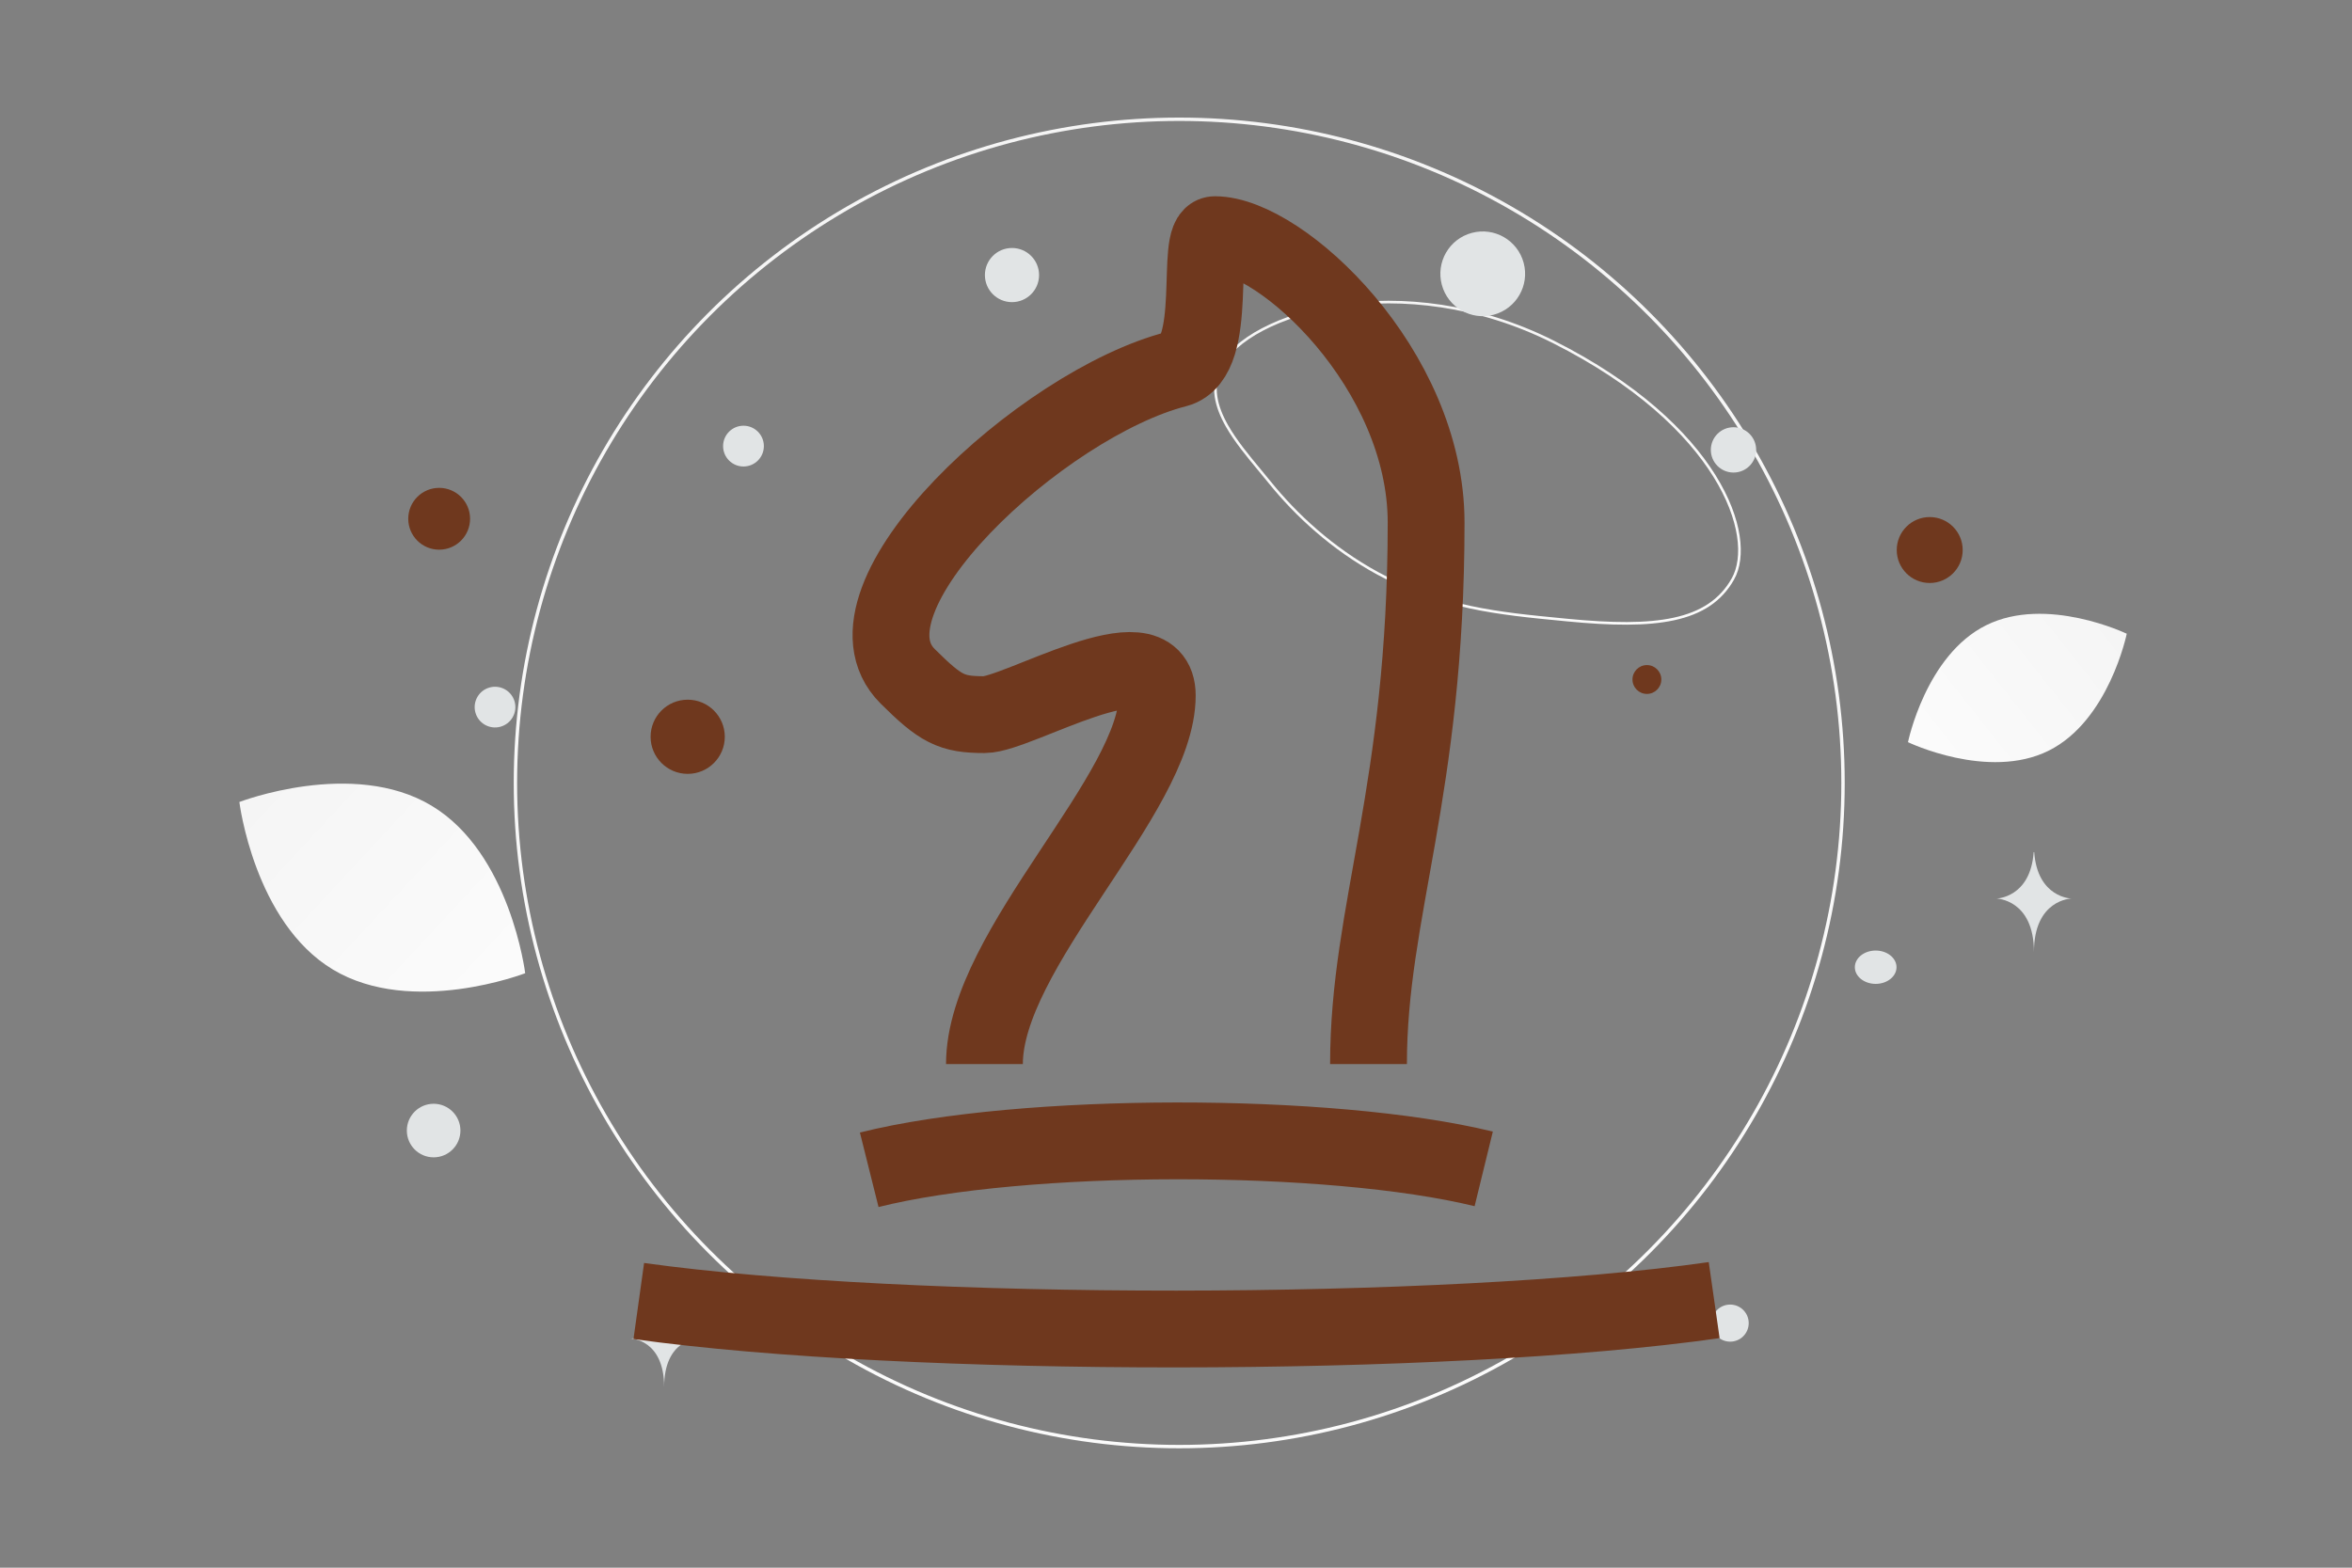 <svg width="900" height="600" viewBox="0 0 900 600" fill="none" xmlns="http://www.w3.org/2000/svg"><rect x="0" y="0" width="900" height="600" fill="#808080" stroke="none"/><path fill="transparent" d="M0 0h900v600H0z"/><circle cx="451.235" cy="299.651" r="254.005" stroke="url(#a)" stroke-width="1.294"/><path d="M663.122 221.538c4.515-8.052 3.316-22.668-7.073-39.369-10.368-16.668-29.841-35.313-61.63-51.316-28.896-14.544-58.22-17.366-81.596-13.917-11.689 1.724-21.879 5.015-29.78 9.182-7.911 4.173-13.479 9.199-15.997 14.366-3.654 7.503-1.782 15.056 2.446 22.501 3.321 5.848 8.049 11.551 12.595 17.034 1.257 1.516 2.5 3.016 3.695 4.496l-.39.309.39-.308c10.102 12.517 23.939 25.401 41.412 34.921 24.264 13.229 46.442 15.369 70.695 17.708l2.091.202c16.653 1.61 30.118 1.826 40.591-.455 10.447-2.276 17.885-7.028 22.551-15.354z" stroke="url(#b)" stroke-width="1.002"/><path d="M783.883 287.329c-23.11 11.464-53.782-3.277-53.782-3.277s6.816-33.319 29.938-44.767c23.11-11.464 53.77 3.26 53.77 3.26s-6.817 33.32-29.926 44.784z" fill="url(#c)"/><path d="M127.451 371.111c30.195 18.097 73.516 1.368 73.516 1.368s-5.664-46.065-35.878-64.142c-30.195-18.097-73.498-1.388-73.498-1.388s5.665 46.065 35.86 64.162z" fill="url(#d)"/><circle cx="738.412" cy="210.512" r="12.618" transform="rotate(180 738.412 210.512)" fill="#6f381e"/><circle cx="263.15" cy="281.987" r="14.196" transform="rotate(180 263.15 281.987)" fill="#6f381e"/><circle r="11.83" transform="matrix(-1 0 0 1 168.047 198.549)" fill="#6f381e"/><circle r="5.521" transform="matrix(-1 0 0 1 630.194 260.064)" fill="#6f381e"/><circle r="7.098" transform="matrix(-1 0 0 1 662.054 506.396)" fill="#E1E4E5"/><circle r="10.252" transform="matrix(-1 0 0 1 165.931 432.696)" fill="#E1E4E5"/><circle r="7.803" transform="matrix(-1 0 0 1 284.495 170.737)" fill="#E1E4E5"/><circle r="8.675" transform="matrix(-1 0 0 1 663.33 172.184)" fill="#E1E4E5"/><circle r="7.79" transform="scale(1 -1) rotate(-75 -81.635 -258.746)" fill="#E1E4E5"/><circle r="10.364" transform="matrix(-1 0 0 1 387.241 105.275)" fill="#E1E4E5"/><ellipse rx="7.972" ry="6.378" transform="matrix(-1 0 0 1 717.735 370.181)" fill="#E1E4E5"/><circle r="16.213" transform="scale(1 -1) rotate(-75 215.4 -422.106)" fill="#E1E4E5"/><path d="M778.19 326.135h.208c1.235 17.498 14.248 17.767 14.248 17.767s-14.349.28-14.349 20.498c0-20.218-14.35-20.498-14.35-20.498s13.008-.269 14.243-17.767zM254.04 496.242h.185c1.096 15.837 12.643 16.08 12.643 16.08s-12.733.254-12.733 18.553c0-18.299-12.732-18.553-12.732-18.553s11.542-.243 12.637-16.08z" fill="#E1E4E5"/><path d="M655.933 497.592c-102.875 14.696-308.625 14.696-411.499.34m88.178-50.224c58.785-14.696 176.357-14.696 235.142-.341m-191.053-40.116c0-44.089 66.134-103.294 66.134-141.085 0-25.194-53.472 7.348-66.134 7.348-12.661 0-16.731-2.099-29.393-14.696-29.75-29.599 51.499-104.421 102.875-117.571 16.811-4.303 6.811-51.438 14.697-51.438 25.323 0 80.83 51.438 80.83 110.223 0 102.875-22.045 148.434-22.045 207.219" stroke="#6f381e" stroke-width="29.393"/><defs><linearGradient id="a" x1="462.094" y1="839.847" x2="446.39" y2="-509.035" gradientUnits="userSpaceOnUse"><stop stop-color="#fff"/><stop offset="1" stop-color="#EEE"/></linearGradient><linearGradient id="b" x1="599.579" y1="331.641" x2="514.924" y2="-48.763" gradientUnits="userSpaceOnUse"><stop stop-color="#fff"/><stop offset="1" stop-color="#EEE"/></linearGradient><linearGradient id="c" x1="695.139" y1="323.087" x2="885.748" y2="172.315" gradientUnits="userSpaceOnUse"><stop stop-color="#fff"/><stop offset="1" stop-color="#EEE"/></linearGradient><linearGradient id="d" x1="244.299" y1="429.365" x2="1.336" y2="203.62" gradientUnits="userSpaceOnUse"><stop stop-color="#fff"/><stop offset="1" stop-color="#EEE"/></linearGradient></defs></svg>
